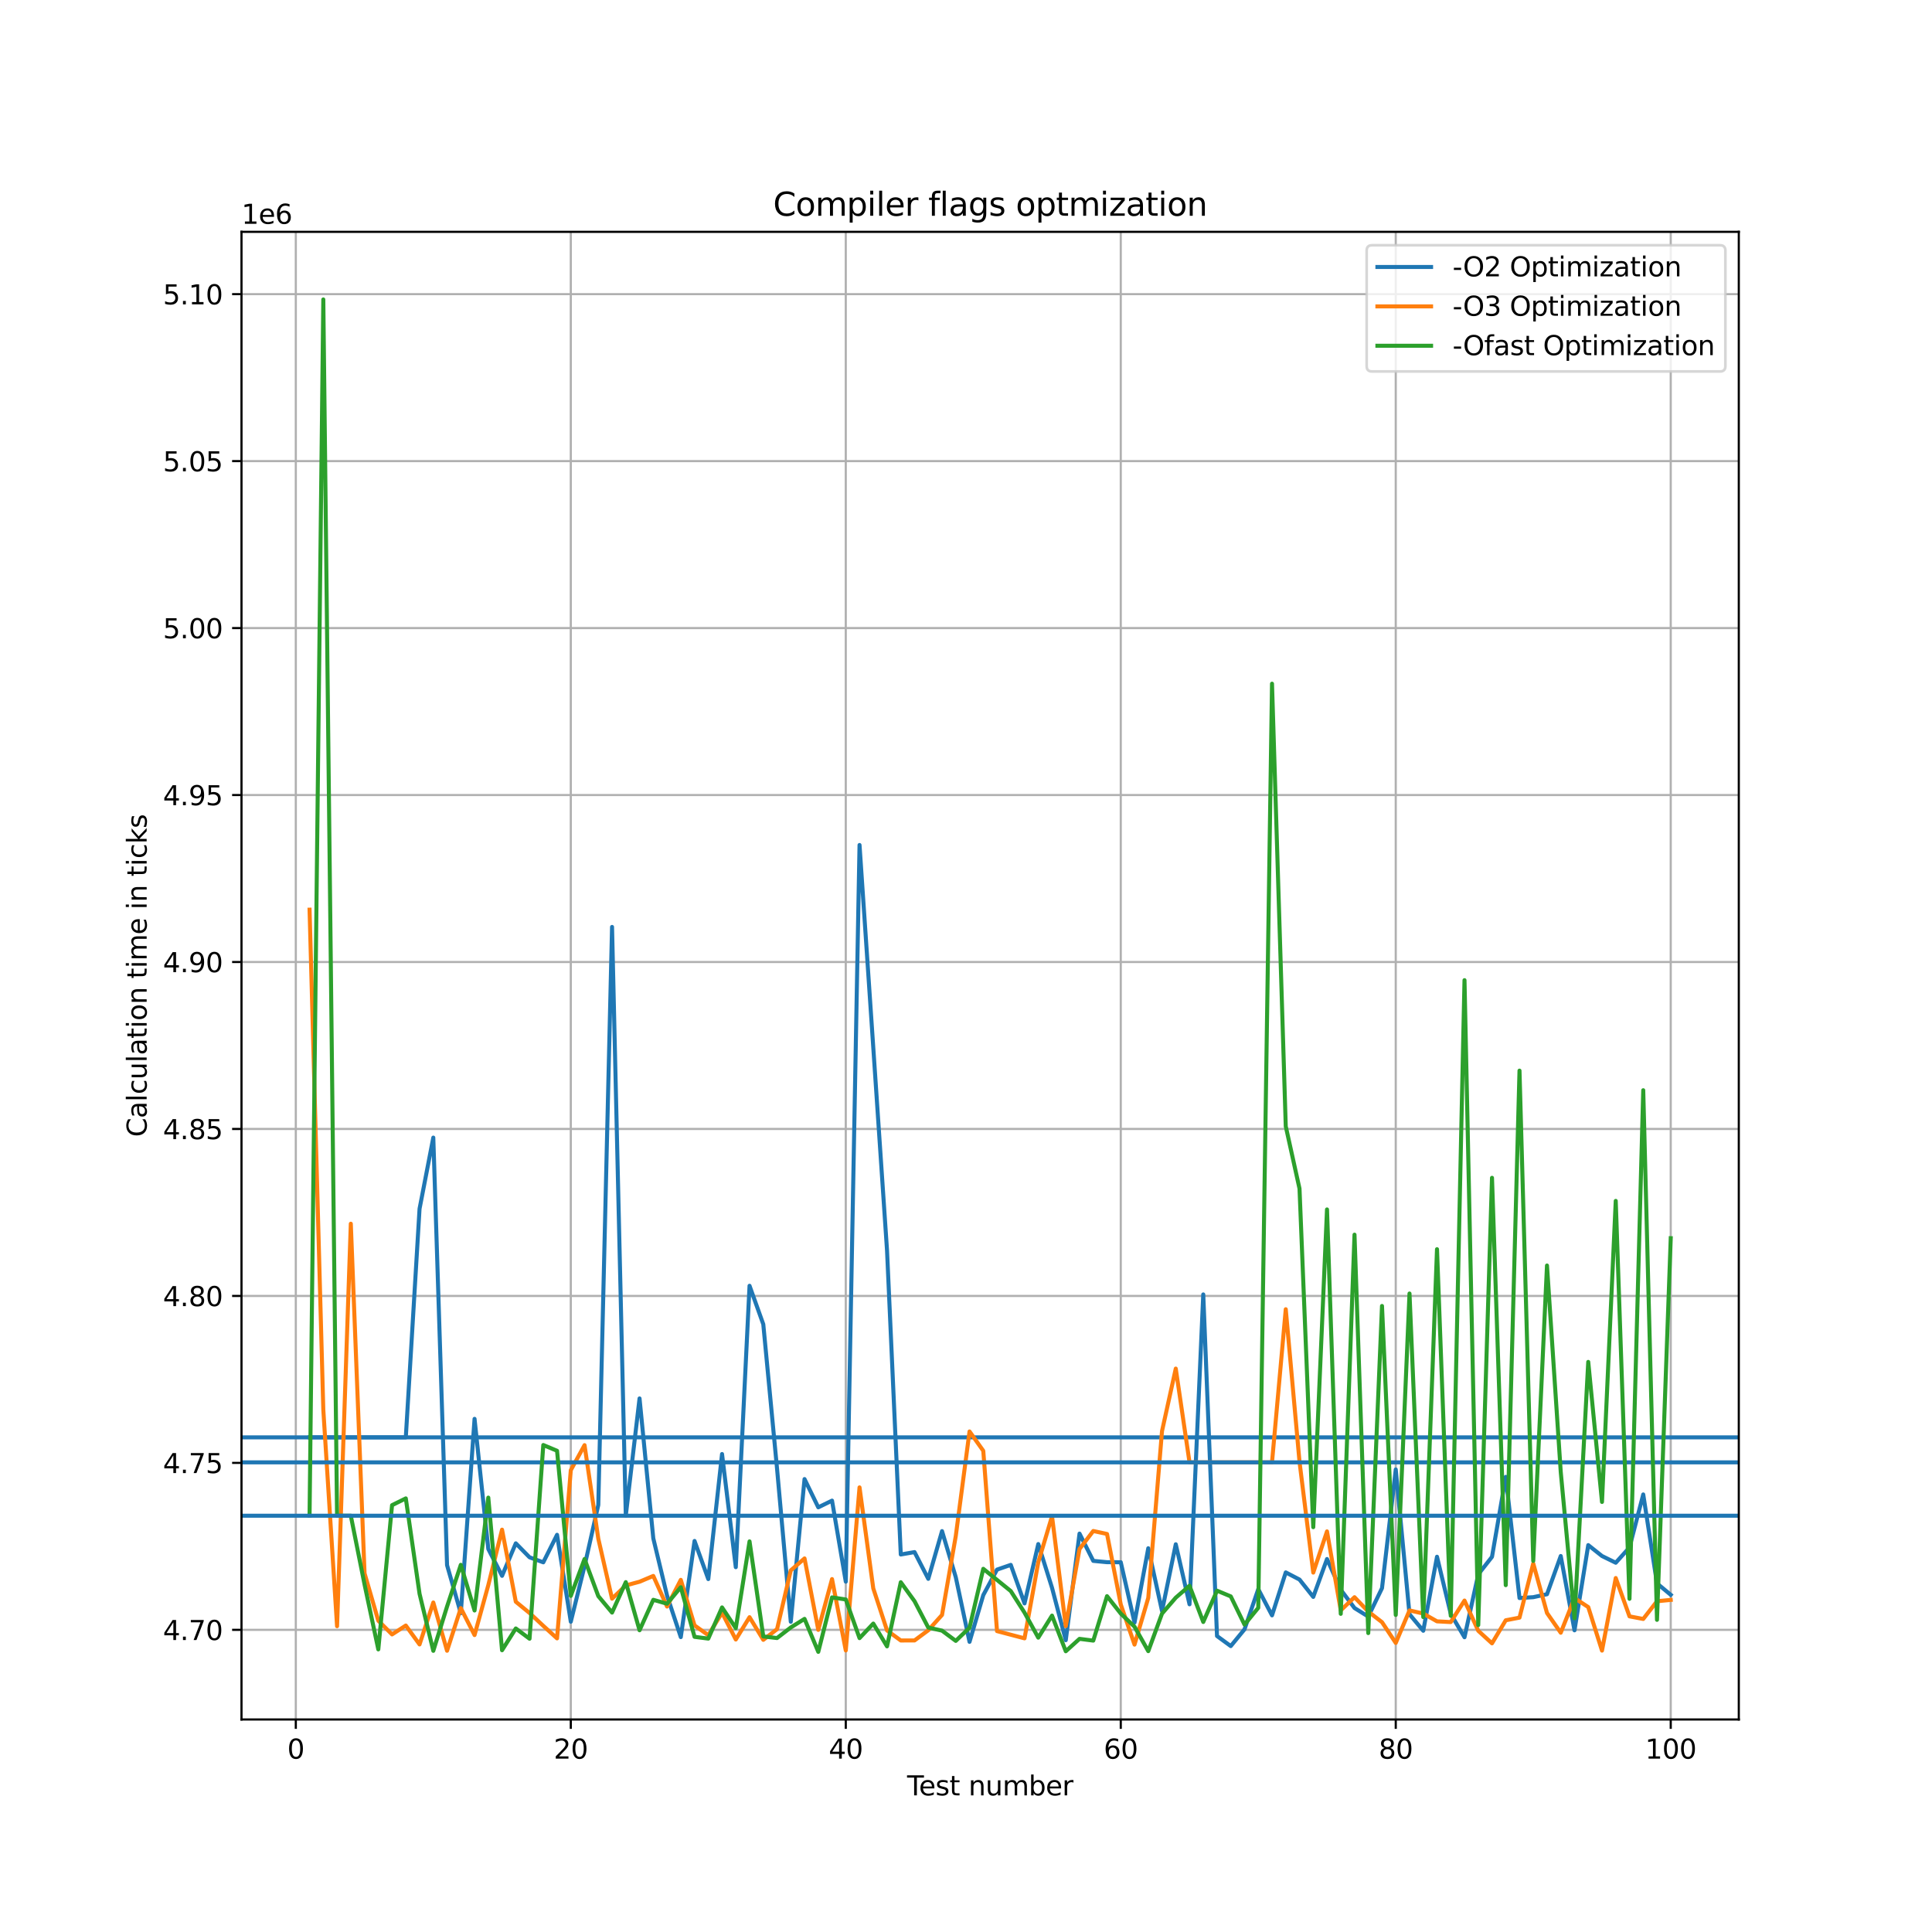 <?xml version="1.0" encoding="utf-8" standalone="no"?>
<!DOCTYPE svg PUBLIC "-//W3C//DTD SVG 1.1//EN"
  "http://www.w3.org/Graphics/SVG/1.1/DTD/svg11.dtd">
<svg xmlns:xlink="http://www.w3.org/1999/xlink" width="720pt" height="720pt" viewBox="0 0 720 720" xmlns="http://www.w3.org/2000/svg" version="1.1">
 <defs>
  <style type="text/css">*{stroke-linejoin: round; stroke-linecap: butt}</style>
 </defs>
 <g id="figure_1">
  <g id="patch_1">
   <path d="M 0 720 
L 720 720 
L 720 0 
L 0 0 
z
" style="fill: #ffffff"/>
  </g>
  <g id="axes_1">
   <g id="patch_2">
    <path d="M 90 640.8 
L 648 640.8 
L 648 86.4 
L 90 86.4 
z
" style="fill: #ffffff"/>
   </g>
   <g id="matplotlib.axis_1">
    <g id="xtick_1">
     <g id="line2d_1">
      <path d="M 110.24 640.8 
L 110.24 86.4 
" clip-path="url(#pe97efdf635)" style="fill: none; stroke: #b0b0b0; stroke-width: 0.8; stroke-linecap: square"/>
     </g>
     <g id="line2d_2">
      <defs>
       <path id="m2648eb4f1d" d="M 0 0 
L 0 3.5 
" style="stroke: #000000; stroke-width: 0.8"/>
      </defs>
      <g>
       <use xlink:href="#m2648eb4f1d" x="110.24" y="640.8" style="stroke: #000000; stroke-width: 0.8"/>
      </g>
     </g>
     <g id="text_1">
      <!-- 0 -->
      <g transform="translate(107.058 655.398) scale(0.1 -0.1)">
       <defs>
        <path id="DejaVuSans-30" d="M 2034 4250 
Q 1547 4250 1301 3770 
Q 1056 3291 1056 2328 
Q 1056 1369 1301 889 
Q 1547 409 2034 409 
Q 2525 409 2770 889 
Q 3016 1369 3016 2328 
Q 3016 3291 2770 3770 
Q 2525 4250 2034 4250 
z
M 2034 4750 
Q 2819 4750 3233 4129 
Q 3647 3509 3647 2328 
Q 3647 1150 3233 529 
Q 2819 -91 2034 -91 
Q 1250 -91 836 529 
Q 422 1150 422 2328 
Q 422 3509 836 4129 
Q 1250 4750 2034 4750 
z
" transform="scale(0.016)"/>
       </defs>
       <use xlink:href="#DejaVuSans-30"/>
      </g>
     </g>
    </g>
    <g id="xtick_2">
     <g id="line2d_3">
      <path d="M 212.719 640.8 
L 212.719 86.4 
" clip-path="url(#pe97efdf635)" style="fill: none; stroke: #b0b0b0; stroke-width: 0.8; stroke-linecap: square"/>
     </g>
     <g id="line2d_4">
      <g>
       <use xlink:href="#m2648eb4f1d" x="212.719" y="640.8" style="stroke: #000000; stroke-width: 0.8"/>
      </g>
     </g>
     <g id="text_2">
      <!-- 20 -->
      <g transform="translate(206.357 655.398) scale(0.1 -0.1)">
       <defs>
        <path id="DejaVuSans-32" d="M 1228 531 
L 3431 531 
L 3431 0 
L 469 0 
L 469 531 
Q 828 903 1448 1529 
Q 2069 2156 2228 2338 
Q 2531 2678 2651 2914 
Q 2772 3150 2772 3378 
Q 2772 3750 2511 3984 
Q 2250 4219 1831 4219 
Q 1534 4219 1204 4116 
Q 875 4013 500 3803 
L 500 4441 
Q 881 4594 1212 4672 
Q 1544 4750 1819 4750 
Q 2544 4750 2975 4387 
Q 3406 4025 3406 3419 
Q 3406 3131 3298 2873 
Q 3191 2616 2906 2266 
Q 2828 2175 2409 1742 
Q 1991 1309 1228 531 
z
" transform="scale(0.016)"/>
       </defs>
       <use xlink:href="#DejaVuSans-32"/>
       <use xlink:href="#DejaVuSans-30" transform="translate(63.623 0)"/>
      </g>
     </g>
    </g>
    <g id="xtick_3">
     <g id="line2d_5">
      <path d="M 315.198 640.8 
L 315.198 86.4 
" clip-path="url(#pe97efdf635)" style="fill: none; stroke: #b0b0b0; stroke-width: 0.8; stroke-linecap: square"/>
     </g>
     <g id="line2d_6">
      <g>
       <use xlink:href="#m2648eb4f1d" x="315.198" y="640.8" style="stroke: #000000; stroke-width: 0.8"/>
      </g>
     </g>
     <g id="text_3">
      <!-- 40 -->
      <g transform="translate(308.836 655.398) scale(0.1 -0.1)">
       <defs>
        <path id="DejaVuSans-34" d="M 2419 4116 
L 825 1625 
L 2419 1625 
L 2419 4116 
z
M 2253 4666 
L 3047 4666 
L 3047 1625 
L 3713 1625 
L 3713 1100 
L 3047 1100 
L 3047 0 
L 2419 0 
L 2419 1100 
L 313 1100 
L 313 1709 
L 2253 4666 
z
" transform="scale(0.016)"/>
       </defs>
       <use xlink:href="#DejaVuSans-34"/>
       <use xlink:href="#DejaVuSans-30" transform="translate(63.623 0)"/>
      </g>
     </g>
    </g>
    <g id="xtick_4">
     <g id="line2d_7">
      <path d="M 417.678 640.8 
L 417.678 86.4 
" clip-path="url(#pe97efdf635)" style="fill: none; stroke: #b0b0b0; stroke-width: 0.8; stroke-linecap: square"/>
     </g>
     <g id="line2d_8">
      <g>
       <use xlink:href="#m2648eb4f1d" x="417.678" y="640.8" style="stroke: #000000; stroke-width: 0.8"/>
      </g>
     </g>
     <g id="text_4">
      <!-- 60 -->
      <g transform="translate(411.315 655.398) scale(0.1 -0.1)">
       <defs>
        <path id="DejaVuSans-36" d="M 2113 2584 
Q 1688 2584 1439 2293 
Q 1191 2003 1191 1497 
Q 1191 994 1439 701 
Q 1688 409 2113 409 
Q 2538 409 2786 701 
Q 3034 994 3034 1497 
Q 3034 2003 2786 2293 
Q 2538 2584 2113 2584 
z
M 3366 4563 
L 3366 3988 
Q 3128 4100 2886 4159 
Q 2644 4219 2406 4219 
Q 1781 4219 1451 3797 
Q 1122 3375 1075 2522 
Q 1259 2794 1537 2939 
Q 1816 3084 2150 3084 
Q 2853 3084 3261 2657 
Q 3669 2231 3669 1497 
Q 3669 778 3244 343 
Q 2819 -91 2113 -91 
Q 1303 -91 875 529 
Q 447 1150 447 2328 
Q 447 3434 972 4092 
Q 1497 4750 2381 4750 
Q 2619 4750 2861 4703 
Q 3103 4656 3366 4563 
z
" transform="scale(0.016)"/>
       </defs>
       <use xlink:href="#DejaVuSans-36"/>
       <use xlink:href="#DejaVuSans-30" transform="translate(63.623 0)"/>
      </g>
     </g>
    </g>
    <g id="xtick_5">
     <g id="line2d_9">
      <path d="M 520.157 640.8 
L 520.157 86.4 
" clip-path="url(#pe97efdf635)" style="fill: none; stroke: #b0b0b0; stroke-width: 0.8; stroke-linecap: square"/>
     </g>
     <g id="line2d_10">
      <g>
       <use xlink:href="#m2648eb4f1d" x="520.157" y="640.8" style="stroke: #000000; stroke-width: 0.8"/>
      </g>
     </g>
     <g id="text_5">
      <!-- 80 -->
      <g transform="translate(513.795 655.398) scale(0.1 -0.1)">
       <defs>
        <path id="DejaVuSans-38" d="M 2034 2216 
Q 1584 2216 1326 1975 
Q 1069 1734 1069 1313 
Q 1069 891 1326 650 
Q 1584 409 2034 409 
Q 2484 409 2743 651 
Q 3003 894 3003 1313 
Q 3003 1734 2745 1975 
Q 2488 2216 2034 2216 
z
M 1403 2484 
Q 997 2584 770 2862 
Q 544 3141 544 3541 
Q 544 4100 942 4425 
Q 1341 4750 2034 4750 
Q 2731 4750 3128 4425 
Q 3525 4100 3525 3541 
Q 3525 3141 3298 2862 
Q 3072 2584 2669 2484 
Q 3125 2378 3379 2068 
Q 3634 1759 3634 1313 
Q 3634 634 3220 271 
Q 2806 -91 2034 -91 
Q 1263 -91 848 271 
Q 434 634 434 1313 
Q 434 1759 690 2068 
Q 947 2378 1403 2484 
z
M 1172 3481 
Q 1172 3119 1398 2916 
Q 1625 2713 2034 2713 
Q 2441 2713 2670 2916 
Q 2900 3119 2900 3481 
Q 2900 3844 2670 4047 
Q 2441 4250 2034 4250 
Q 1625 4250 1398 4047 
Q 1172 3844 1172 3481 
z
" transform="scale(0.016)"/>
       </defs>
       <use xlink:href="#DejaVuSans-38"/>
       <use xlink:href="#DejaVuSans-30" transform="translate(63.623 0)"/>
      </g>
     </g>
    </g>
    <g id="xtick_6">
     <g id="line2d_11">
      <path d="M 622.636 640.8 
L 622.636 86.4 
" clip-path="url(#pe97efdf635)" style="fill: none; stroke: #b0b0b0; stroke-width: 0.8; stroke-linecap: square"/>
     </g>
     <g id="line2d_12">
      <g>
       <use xlink:href="#m2648eb4f1d" x="622.636" y="640.8" style="stroke: #000000; stroke-width: 0.8"/>
      </g>
     </g>
     <g id="text_6">
      <!-- 100 -->
      <g transform="translate(613.093 655.398) scale(0.1 -0.1)">
       <defs>
        <path id="DejaVuSans-31" d="M 794 531 
L 1825 531 
L 1825 4091 
L 703 3866 
L 703 4441 
L 1819 4666 
L 2450 4666 
L 2450 531 
L 3481 531 
L 3481 0 
L 794 0 
L 794 531 
z
" transform="scale(0.016)"/>
       </defs>
       <use xlink:href="#DejaVuSans-31"/>
       <use xlink:href="#DejaVuSans-30" transform="translate(63.623 0)"/>
       <use xlink:href="#DejaVuSans-30" transform="translate(127.246 0)"/>
      </g>
     </g>
    </g>
    <g id="text_7">
     <!-- Test number -->
     <g transform="translate(338.052 669.077) scale(0.1 -0.1)">
      <defs>
       <path id="DejaVuSans-54" d="M -19 4666 
L 3928 4666 
L 3928 4134 
L 2272 4134 
L 2272 0 
L 1638 0 
L 1638 4134 
L -19 4134 
L -19 4666 
z
" transform="scale(0.016)"/>
       <path id="DejaVuSans-65" d="M 3597 1894 
L 3597 1613 
L 953 1613 
Q 991 1019 1311 708 
Q 1631 397 2203 397 
Q 2534 397 2845 478 
Q 3156 559 3463 722 
L 3463 178 
Q 3153 47 2828 -22 
Q 2503 -91 2169 -91 
Q 1331 -91 842 396 
Q 353 884 353 1716 
Q 353 2575 817 3079 
Q 1281 3584 2069 3584 
Q 2775 3584 3186 3129 
Q 3597 2675 3597 1894 
z
M 3022 2063 
Q 3016 2534 2758 2815 
Q 2500 3097 2075 3097 
Q 1594 3097 1305 2825 
Q 1016 2553 972 2059 
L 3022 2063 
z
" transform="scale(0.016)"/>
       <path id="DejaVuSans-73" d="M 2834 3397 
L 2834 2853 
Q 2591 2978 2328 3040 
Q 2066 3103 1784 3103 
Q 1356 3103 1142 2972 
Q 928 2841 928 2578 
Q 928 2378 1081 2264 
Q 1234 2150 1697 2047 
L 1894 2003 
Q 2506 1872 2764 1633 
Q 3022 1394 3022 966 
Q 3022 478 2636 193 
Q 2250 -91 1575 -91 
Q 1294 -91 989 -36 
Q 684 19 347 128 
L 347 722 
Q 666 556 975 473 
Q 1284 391 1588 391 
Q 1994 391 2212 530 
Q 2431 669 2431 922 
Q 2431 1156 2273 1281 
Q 2116 1406 1581 1522 
L 1381 1569 
Q 847 1681 609 1914 
Q 372 2147 372 2553 
Q 372 3047 722 3315 
Q 1072 3584 1716 3584 
Q 2034 3584 2315 3537 
Q 2597 3491 2834 3397 
z
" transform="scale(0.016)"/>
       <path id="DejaVuSans-74" d="M 1172 4494 
L 1172 3500 
L 2356 3500 
L 2356 3053 
L 1172 3053 
L 1172 1153 
Q 1172 725 1289 603 
Q 1406 481 1766 481 
L 2356 481 
L 2356 0 
L 1766 0 
Q 1100 0 847 248 
Q 594 497 594 1153 
L 594 3053 
L 172 3053 
L 172 3500 
L 594 3500 
L 594 4494 
L 1172 4494 
z
" transform="scale(0.016)"/>
       <path id="DejaVuSans-20" transform="scale(0.016)"/>
       <path id="DejaVuSans-6e" d="M 3513 2113 
L 3513 0 
L 2938 0 
L 2938 2094 
Q 2938 2591 2744 2837 
Q 2550 3084 2163 3084 
Q 1697 3084 1428 2787 
Q 1159 2491 1159 1978 
L 1159 0 
L 581 0 
L 581 3500 
L 1159 3500 
L 1159 2956 
Q 1366 3272 1645 3428 
Q 1925 3584 2291 3584 
Q 2894 3584 3203 3211 
Q 3513 2838 3513 2113 
z
" transform="scale(0.016)"/>
       <path id="DejaVuSans-75" d="M 544 1381 
L 544 3500 
L 1119 3500 
L 1119 1403 
Q 1119 906 1312 657 
Q 1506 409 1894 409 
Q 2359 409 2629 706 
Q 2900 1003 2900 1516 
L 2900 3500 
L 3475 3500 
L 3475 0 
L 2900 0 
L 2900 538 
Q 2691 219 2414 64 
Q 2138 -91 1772 -91 
Q 1169 -91 856 284 
Q 544 659 544 1381 
z
M 1991 3584 
L 1991 3584 
z
" transform="scale(0.016)"/>
       <path id="DejaVuSans-6d" d="M 3328 2828 
Q 3544 3216 3844 3400 
Q 4144 3584 4550 3584 
Q 5097 3584 5394 3201 
Q 5691 2819 5691 2113 
L 5691 0 
L 5113 0 
L 5113 2094 
Q 5113 2597 4934 2840 
Q 4756 3084 4391 3084 
Q 3944 3084 3684 2787 
Q 3425 2491 3425 1978 
L 3425 0 
L 2847 0 
L 2847 2094 
Q 2847 2600 2669 2842 
Q 2491 3084 2119 3084 
Q 1678 3084 1418 2786 
Q 1159 2488 1159 1978 
L 1159 0 
L 581 0 
L 581 3500 
L 1159 3500 
L 1159 2956 
Q 1356 3278 1631 3431 
Q 1906 3584 2284 3584 
Q 2666 3584 2933 3390 
Q 3200 3197 3328 2828 
z
" transform="scale(0.016)"/>
       <path id="DejaVuSans-62" d="M 3116 1747 
Q 3116 2381 2855 2742 
Q 2594 3103 2138 3103 
Q 1681 3103 1420 2742 
Q 1159 2381 1159 1747 
Q 1159 1113 1420 752 
Q 1681 391 2138 391 
Q 2594 391 2855 752 
Q 3116 1113 3116 1747 
z
M 1159 2969 
Q 1341 3281 1617 3432 
Q 1894 3584 2278 3584 
Q 2916 3584 3314 3078 
Q 3713 2572 3713 1747 
Q 3713 922 3314 415 
Q 2916 -91 2278 -91 
Q 1894 -91 1617 61 
Q 1341 213 1159 525 
L 1159 0 
L 581 0 
L 581 4863 
L 1159 4863 
L 1159 2969 
z
" transform="scale(0.016)"/>
       <path id="DejaVuSans-72" d="M 2631 2963 
Q 2534 3019 2420 3045 
Q 2306 3072 2169 3072 
Q 1681 3072 1420 2755 
Q 1159 2438 1159 1844 
L 1159 0 
L 581 0 
L 581 3500 
L 1159 3500 
L 1159 2956 
Q 1341 3275 1631 3429 
Q 1922 3584 2338 3584 
Q 2397 3584 2469 3576 
Q 2541 3569 2628 3553 
L 2631 2963 
z
" transform="scale(0.016)"/>
      </defs>
      <use xlink:href="#DejaVuSans-54"/>
      <use xlink:href="#DejaVuSans-65" transform="translate(44.084 0)"/>
      <use xlink:href="#DejaVuSans-73" transform="translate(105.607 0)"/>
      <use xlink:href="#DejaVuSans-74" transform="translate(157.707 0)"/>
      <use xlink:href="#DejaVuSans-20" transform="translate(196.916 0)"/>
      <use xlink:href="#DejaVuSans-6e" transform="translate(228.703 0)"/>
      <use xlink:href="#DejaVuSans-75" transform="translate(292.082 0)"/>
      <use xlink:href="#DejaVuSans-6d" transform="translate(355.461 0)"/>
      <use xlink:href="#DejaVuSans-62" transform="translate(452.873 0)"/>
      <use xlink:href="#DejaVuSans-65" transform="translate(516.35 0)"/>
      <use xlink:href="#DejaVuSans-72" transform="translate(577.873 0)"/>
     </g>
    </g>
   </g>
   <g id="matplotlib.axis_2">
    <g id="ytick_1">
     <g id="line2d_13">
      <path d="M 90 607.397 
L 648 607.397 
" clip-path="url(#pe97efdf635)" style="fill: none; stroke: #b0b0b0; stroke-width: 0.8; stroke-linecap: square"/>
     </g>
     <g id="line2d_14">
      <defs>
       <path id="mea1a226c13" d="M 0 0 
L -3.5 0 
" style="stroke: #000000; stroke-width: 0.8"/>
      </defs>
      <g>
       <use xlink:href="#mea1a226c13" x="90" y="607.397" style="stroke: #000000; stroke-width: 0.8"/>
      </g>
     </g>
     <g id="text_8">
      <!-- 4.70 -->
      <g transform="translate(60.734 611.196) scale(0.1 -0.1)">
       <defs>
        <path id="DejaVuSans-2e" d="M 684 794 
L 1344 794 
L 1344 0 
L 684 0 
L 684 794 
z
" transform="scale(0.016)"/>
        <path id="DejaVuSans-37" d="M 525 4666 
L 3525 4666 
L 3525 4397 
L 1831 0 
L 1172 0 
L 2766 4134 
L 525 4134 
L 525 4666 
z
" transform="scale(0.016)"/>
       </defs>
       <use xlink:href="#DejaVuSans-34"/>
       <use xlink:href="#DejaVuSans-2e" transform="translate(63.623 0)"/>
       <use xlink:href="#DejaVuSans-37" transform="translate(95.41 0)"/>
       <use xlink:href="#DejaVuSans-30" transform="translate(159.033 0)"/>
      </g>
     </g>
    </g>
    <g id="ytick_2">
     <g id="line2d_15">
      <path d="M 90 545.175 
L 648 545.175 
" clip-path="url(#pe97efdf635)" style="fill: none; stroke: #b0b0b0; stroke-width: 0.8; stroke-linecap: square"/>
     </g>
     <g id="line2d_16">
      <g>
       <use xlink:href="#mea1a226c13" x="90" y="545.175" style="stroke: #000000; stroke-width: 0.8"/>
      </g>
     </g>
     <g id="text_9">
      <!-- 4.75 -->
      <g transform="translate(60.734 548.974) scale(0.1 -0.1)">
       <defs>
        <path id="DejaVuSans-35" d="M 691 4666 
L 3169 4666 
L 3169 4134 
L 1269 4134 
L 1269 2991 
Q 1406 3038 1543 3061 
Q 1681 3084 1819 3084 
Q 2600 3084 3056 2656 
Q 3513 2228 3513 1497 
Q 3513 744 3044 326 
Q 2575 -91 1722 -91 
Q 1428 -91 1123 -41 
Q 819 9 494 109 
L 494 744 
Q 775 591 1075 516 
Q 1375 441 1709 441 
Q 2250 441 2565 725 
Q 2881 1009 2881 1497 
Q 2881 1984 2565 2268 
Q 2250 2553 1709 2553 
Q 1456 2553 1204 2497 
Q 953 2441 691 2322 
L 691 4666 
z
" transform="scale(0.016)"/>
       </defs>
       <use xlink:href="#DejaVuSans-34"/>
       <use xlink:href="#DejaVuSans-2e" transform="translate(63.623 0)"/>
       <use xlink:href="#DejaVuSans-37" transform="translate(95.41 0)"/>
       <use xlink:href="#DejaVuSans-35" transform="translate(159.033 0)"/>
      </g>
     </g>
    </g>
    <g id="ytick_3">
     <g id="line2d_17">
      <path d="M 90 482.953 
L 648 482.953 
" clip-path="url(#pe97efdf635)" style="fill: none; stroke: #b0b0b0; stroke-width: 0.8; stroke-linecap: square"/>
     </g>
     <g id="line2d_18">
      <g>
       <use xlink:href="#mea1a226c13" x="90" y="482.953" style="stroke: #000000; stroke-width: 0.8"/>
      </g>
     </g>
     <g id="text_10">
      <!-- 4.80 -->
      <g transform="translate(60.734 486.752) scale(0.1 -0.1)">
       <use xlink:href="#DejaVuSans-34"/>
       <use xlink:href="#DejaVuSans-2e" transform="translate(63.623 0)"/>
       <use xlink:href="#DejaVuSans-38" transform="translate(95.41 0)"/>
       <use xlink:href="#DejaVuSans-30" transform="translate(159.033 0)"/>
      </g>
     </g>
    </g>
    <g id="ytick_4">
     <g id="line2d_19">
      <path d="M 90 420.731 
L 648 420.731 
" clip-path="url(#pe97efdf635)" style="fill: none; stroke: #b0b0b0; stroke-width: 0.8; stroke-linecap: square"/>
     </g>
     <g id="line2d_20">
      <g>
       <use xlink:href="#mea1a226c13" x="90" y="420.731" style="stroke: #000000; stroke-width: 0.8"/>
      </g>
     </g>
     <g id="text_11">
      <!-- 4.85 -->
      <g transform="translate(60.734 424.53) scale(0.1 -0.1)">
       <use xlink:href="#DejaVuSans-34"/>
       <use xlink:href="#DejaVuSans-2e" transform="translate(63.623 0)"/>
       <use xlink:href="#DejaVuSans-38" transform="translate(95.41 0)"/>
       <use xlink:href="#DejaVuSans-35" transform="translate(159.033 0)"/>
      </g>
     </g>
    </g>
    <g id="ytick_5">
     <g id="line2d_21">
      <path d="M 90 358.509 
L 648 358.509 
" clip-path="url(#pe97efdf635)" style="fill: none; stroke: #b0b0b0; stroke-width: 0.8; stroke-linecap: square"/>
     </g>
     <g id="line2d_22">
      <g>
       <use xlink:href="#mea1a226c13" x="90" y="358.509" style="stroke: #000000; stroke-width: 0.8"/>
      </g>
     </g>
     <g id="text_12">
      <!-- 4.90 -->
      <g transform="translate(60.734 362.308) scale(0.1 -0.1)">
       <defs>
        <path id="DejaVuSans-39" d="M 703 97 
L 703 672 
Q 941 559 1184 500 
Q 1428 441 1663 441 
Q 2288 441 2617 861 
Q 2947 1281 2994 2138 
Q 2813 1869 2534 1725 
Q 2256 1581 1919 1581 
Q 1219 1581 811 2004 
Q 403 2428 403 3163 
Q 403 3881 828 4315 
Q 1253 4750 1959 4750 
Q 2769 4750 3195 4129 
Q 3622 3509 3622 2328 
Q 3622 1225 3098 567 
Q 2575 -91 1691 -91 
Q 1453 -91 1209 -44 
Q 966 3 703 97 
z
M 1959 2075 
Q 2384 2075 2632 2365 
Q 2881 2656 2881 3163 
Q 2881 3666 2632 3958 
Q 2384 4250 1959 4250 
Q 1534 4250 1286 3958 
Q 1038 3666 1038 3163 
Q 1038 2656 1286 2365 
Q 1534 2075 1959 2075 
z
" transform="scale(0.016)"/>
       </defs>
       <use xlink:href="#DejaVuSans-34"/>
       <use xlink:href="#DejaVuSans-2e" transform="translate(63.623 0)"/>
       <use xlink:href="#DejaVuSans-39" transform="translate(95.41 0)"/>
       <use xlink:href="#DejaVuSans-30" transform="translate(159.033 0)"/>
      </g>
     </g>
    </g>
    <g id="ytick_6">
     <g id="line2d_23">
      <path d="M 90 296.287 
L 648 296.287 
" clip-path="url(#pe97efdf635)" style="fill: none; stroke: #b0b0b0; stroke-width: 0.8; stroke-linecap: square"/>
     </g>
     <g id="line2d_24">
      <g>
       <use xlink:href="#mea1a226c13" x="90" y="296.287" style="stroke: #000000; stroke-width: 0.8"/>
      </g>
     </g>
     <g id="text_13">
      <!-- 4.95 -->
      <g transform="translate(60.734 300.086) scale(0.1 -0.1)">
       <use xlink:href="#DejaVuSans-34"/>
       <use xlink:href="#DejaVuSans-2e" transform="translate(63.623 0)"/>
       <use xlink:href="#DejaVuSans-39" transform="translate(95.41 0)"/>
       <use xlink:href="#DejaVuSans-35" transform="translate(159.033 0)"/>
      </g>
     </g>
    </g>
    <g id="ytick_7">
     <g id="line2d_25">
      <path d="M 90 234.065 
L 648 234.065 
" clip-path="url(#pe97efdf635)" style="fill: none; stroke: #b0b0b0; stroke-width: 0.8; stroke-linecap: square"/>
     </g>
     <g id="line2d_26">
      <g>
       <use xlink:href="#mea1a226c13" x="90" y="234.065" style="stroke: #000000; stroke-width: 0.8"/>
      </g>
     </g>
     <g id="text_14">
      <!-- 5.00 -->
      <g transform="translate(60.734 237.864) scale(0.1 -0.1)">
       <use xlink:href="#DejaVuSans-35"/>
       <use xlink:href="#DejaVuSans-2e" transform="translate(63.623 0)"/>
       <use xlink:href="#DejaVuSans-30" transform="translate(95.41 0)"/>
       <use xlink:href="#DejaVuSans-30" transform="translate(159.033 0)"/>
      </g>
     </g>
    </g>
    <g id="ytick_8">
     <g id="line2d_27">
      <path d="M 90 171.843 
L 648 171.843 
" clip-path="url(#pe97efdf635)" style="fill: none; stroke: #b0b0b0; stroke-width: 0.8; stroke-linecap: square"/>
     </g>
     <g id="line2d_28">
      <g>
       <use xlink:href="#mea1a226c13" x="90" y="171.843" style="stroke: #000000; stroke-width: 0.8"/>
      </g>
     </g>
     <g id="text_15">
      <!-- 5.05 -->
      <g transform="translate(60.734 175.642) scale(0.1 -0.1)">
       <use xlink:href="#DejaVuSans-35"/>
       <use xlink:href="#DejaVuSans-2e" transform="translate(63.623 0)"/>
       <use xlink:href="#DejaVuSans-30" transform="translate(95.41 0)"/>
       <use xlink:href="#DejaVuSans-35" transform="translate(159.033 0)"/>
      </g>
     </g>
    </g>
    <g id="ytick_9">
     <g id="line2d_29">
      <path d="M 90 109.621 
L 648 109.621 
" clip-path="url(#pe97efdf635)" style="fill: none; stroke: #b0b0b0; stroke-width: 0.8; stroke-linecap: square"/>
     </g>
     <g id="line2d_30">
      <g>
       <use xlink:href="#mea1a226c13" x="90" y="109.621" style="stroke: #000000; stroke-width: 0.8"/>
      </g>
     </g>
     <g id="text_16">
      <!-- 5.10 -->
      <g transform="translate(60.734 113.421) scale(0.1 -0.1)">
       <use xlink:href="#DejaVuSans-35"/>
       <use xlink:href="#DejaVuSans-2e" transform="translate(63.623 0)"/>
       <use xlink:href="#DejaVuSans-31" transform="translate(95.41 0)"/>
       <use xlink:href="#DejaVuSans-30" transform="translate(159.033 0)"/>
      </g>
     </g>
    </g>
    <g id="text_17">
     <!-- Calculation time in ticks -->
     <g transform="translate(54.655 423.712) rotate(-90) scale(0.1 -0.1)">
      <defs>
       <path id="DejaVuSans-43" d="M 4122 4306 
L 4122 3641 
Q 3803 3938 3442 4084 
Q 3081 4231 2675 4231 
Q 1875 4231 1450 3742 
Q 1025 3253 1025 2328 
Q 1025 1406 1450 917 
Q 1875 428 2675 428 
Q 3081 428 3442 575 
Q 3803 722 4122 1019 
L 4122 359 
Q 3791 134 3420 21 
Q 3050 -91 2638 -91 
Q 1578 -91 968 557 
Q 359 1206 359 2328 
Q 359 3453 968 4101 
Q 1578 4750 2638 4750 
Q 3056 4750 3426 4639 
Q 3797 4528 4122 4306 
z
" transform="scale(0.016)"/>
       <path id="DejaVuSans-61" d="M 2194 1759 
Q 1497 1759 1228 1600 
Q 959 1441 959 1056 
Q 959 750 1161 570 
Q 1363 391 1709 391 
Q 2188 391 2477 730 
Q 2766 1069 2766 1631 
L 2766 1759 
L 2194 1759 
z
M 3341 1997 
L 3341 0 
L 2766 0 
L 2766 531 
Q 2569 213 2275 61 
Q 1981 -91 1556 -91 
Q 1019 -91 701 211 
Q 384 513 384 1019 
Q 384 1609 779 1909 
Q 1175 2209 1959 2209 
L 2766 2209 
L 2766 2266 
Q 2766 2663 2505 2880 
Q 2244 3097 1772 3097 
Q 1472 3097 1187 3025 
Q 903 2953 641 2809 
L 641 3341 
Q 956 3463 1253 3523 
Q 1550 3584 1831 3584 
Q 2591 3584 2966 3190 
Q 3341 2797 3341 1997 
z
" transform="scale(0.016)"/>
       <path id="DejaVuSans-6c" d="M 603 4863 
L 1178 4863 
L 1178 0 
L 603 0 
L 603 4863 
z
" transform="scale(0.016)"/>
       <path id="DejaVuSans-63" d="M 3122 3366 
L 3122 2828 
Q 2878 2963 2633 3030 
Q 2388 3097 2138 3097 
Q 1578 3097 1268 2742 
Q 959 2388 959 1747 
Q 959 1106 1268 751 
Q 1578 397 2138 397 
Q 2388 397 2633 464 
Q 2878 531 3122 666 
L 3122 134 
Q 2881 22 2623 -34 
Q 2366 -91 2075 -91 
Q 1284 -91 818 406 
Q 353 903 353 1747 
Q 353 2603 823 3093 
Q 1294 3584 2113 3584 
Q 2378 3584 2631 3529 
Q 2884 3475 3122 3366 
z
" transform="scale(0.016)"/>
       <path id="DejaVuSans-69" d="M 603 3500 
L 1178 3500 
L 1178 0 
L 603 0 
L 603 3500 
z
M 603 4863 
L 1178 4863 
L 1178 4134 
L 603 4134 
L 603 4863 
z
" transform="scale(0.016)"/>
       <path id="DejaVuSans-6f" d="M 1959 3097 
Q 1497 3097 1228 2736 
Q 959 2375 959 1747 
Q 959 1119 1226 758 
Q 1494 397 1959 397 
Q 2419 397 2687 759 
Q 2956 1122 2956 1747 
Q 2956 2369 2687 2733 
Q 2419 3097 1959 3097 
z
M 1959 3584 
Q 2709 3584 3137 3096 
Q 3566 2609 3566 1747 
Q 3566 888 3137 398 
Q 2709 -91 1959 -91 
Q 1206 -91 779 398 
Q 353 888 353 1747 
Q 353 2609 779 3096 
Q 1206 3584 1959 3584 
z
" transform="scale(0.016)"/>
       <path id="DejaVuSans-6b" d="M 581 4863 
L 1159 4863 
L 1159 1991 
L 2875 3500 
L 3609 3500 
L 1753 1863 
L 3688 0 
L 2938 0 
L 1159 1709 
L 1159 0 
L 581 0 
L 581 4863 
z
" transform="scale(0.016)"/>
      </defs>
      <use xlink:href="#DejaVuSans-43"/>
      <use xlink:href="#DejaVuSans-61" transform="translate(69.824 0)"/>
      <use xlink:href="#DejaVuSans-6c" transform="translate(131.104 0)"/>
      <use xlink:href="#DejaVuSans-63" transform="translate(158.887 0)"/>
      <use xlink:href="#DejaVuSans-75" transform="translate(213.867 0)"/>
      <use xlink:href="#DejaVuSans-6c" transform="translate(277.246 0)"/>
      <use xlink:href="#DejaVuSans-61" transform="translate(305.029 0)"/>
      <use xlink:href="#DejaVuSans-74" transform="translate(366.309 0)"/>
      <use xlink:href="#DejaVuSans-69" transform="translate(405.518 0)"/>
      <use xlink:href="#DejaVuSans-6f" transform="translate(433.301 0)"/>
      <use xlink:href="#DejaVuSans-6e" transform="translate(494.482 0)"/>
      <use xlink:href="#DejaVuSans-20" transform="translate(557.861 0)"/>
      <use xlink:href="#DejaVuSans-74" transform="translate(589.648 0)"/>
      <use xlink:href="#DejaVuSans-69" transform="translate(628.857 0)"/>
      <use xlink:href="#DejaVuSans-6d" transform="translate(656.641 0)"/>
      <use xlink:href="#DejaVuSans-65" transform="translate(754.053 0)"/>
      <use xlink:href="#DejaVuSans-20" transform="translate(815.576 0)"/>
      <use xlink:href="#DejaVuSans-69" transform="translate(847.363 0)"/>
      <use xlink:href="#DejaVuSans-6e" transform="translate(875.146 0)"/>
      <use xlink:href="#DejaVuSans-20" transform="translate(938.525 0)"/>
      <use xlink:href="#DejaVuSans-74" transform="translate(970.312 0)"/>
      <use xlink:href="#DejaVuSans-69" transform="translate(1009.521 0)"/>
      <use xlink:href="#DejaVuSans-63" transform="translate(1037.305 0)"/>
      <use xlink:href="#DejaVuSans-6b" transform="translate(1092.285 0)"/>
      <use xlink:href="#DejaVuSans-73" transform="translate(1150.195 0)"/>
     </g>
    </g>
    <g id="text_18">
     <!-- 1e6 -->
     <g transform="translate(90 83.4) scale(0.1 -0.1)">
      <use xlink:href="#DejaVuSans-31"/>
      <use xlink:href="#DejaVuSans-65" transform="translate(63.623 0)"/>
      <use xlink:href="#DejaVuSans-36" transform="translate(125.146 0)"/>
     </g>
    </g>
   </g>
   <g id="line2d_31">
    <path d="M 115.364 535.655 
L 120.488 535.655 
L 125.612 535.655 
L 130.736 535.655 
L 135.86 535.655 
L 140.983 535.655 
L 146.107 535.655 
L 151.231 535.655 
L 156.355 450.483 
L 161.479 423.952 
L 166.603 583.289 
L 171.727 601.204 
L 176.851 528.763 
L 181.975 577.261 
L 187.099 587.267 
L 192.223 575.153 
L 197.347 580.36 
L 202.471 582.232 
L 207.595 571.975 
L 212.719 604.368 
L 217.843 583.643 
L 222.967 560.87 
L 228.091 345.44 
L 233.215 564.832 
L 238.339 521.155 
L 243.463 573.299 
L 248.587 594.609 
L 253.711 610.105 
L 258.835 574.27 
L 263.959 588.479 
L 269.083 541.874 
L 274.207 584.044 
L 279.331 479.172 
L 284.455 493.518 
L 289.579 547.31 
L 294.702 604.383 
L 299.826 551.205 
L 304.95 561.738 
L 310.074 559.239 
L 315.198 589.439 
L 320.322 314.904 
L 325.446 390.379 
L 330.57 465.996 
L 335.694 579.312 
L 340.818 578.421 
L 345.942 588.392 
L 351.066 570.601 
L 356.19 587.777 
L 361.314 611.872 
L 366.438 594.452 
L 371.562 584.952 
L 376.686 583.182 
L 381.81 597.543 
L 386.934 575.422 
L 392.058 591.724 
L 397.182 611.252 
L 402.306 571.529 
L 407.43 581.692 
L 412.554 582.184 
L 417.678 582.197 
L 422.802 604.674 
L 427.926 576.985 
L 433.05 600.368 
L 438.174 575.504 
L 443.298 597.879 
L 448.421 482.393 
L 453.545 609.696 
L 458.669 613.45 
L 463.793 607.205 
L 468.917 592.224 
L 474.041 602.001 
L 479.165 585.985 
L 484.289 588.655 
L 489.413 595.119 
L 494.537 581.002 
L 499.661 592.451 
L 504.785 599.266 
L 509.909 602.449 
L 515.033 591.861 
L 520.157 547.631 
L 525.281 601.585 
L 530.405 607.738 
L 535.529 580.153 
L 540.653 601.461 
L 545.777 610.157 
L 550.901 586.719 
L 556.025 580.188 
L 561.149 550.391 
L 566.273 595.542 
L 571.397 595.224 
L 576.521 594.114 
L 581.645 579.88 
L 586.769 607.576 
L 591.893 575.815 
L 597.017 579.88 
L 602.14 582.388 
L 607.264 576.694 
L 612.388 556.935 
L 617.512 590.082 
L 622.636 594.338 
" clip-path="url(#pe97efdf635)" style="fill: none; stroke: #1f77b4; stroke-width: 1.5; stroke-linecap: square"/>
   </g>
   <g id="line2d_32">
    <path d="M 90 535.655 
L 648 535.655 
" clip-path="url(#pe97efdf635)" style="fill: none; stroke: #1f77b4; stroke-width: 1.5; stroke-linecap: square"/>
   </g>
   <g id="line2d_33">
    <path d="M 115.364 339.009 
L 120.488 525.341 
L 125.612 606.04 
L 130.736 456.043 
L 135.86 586.333 
L 140.983 603.987 
L 146.107 609.099 
L 151.231 605.789 
L 156.355 612.83 
L 161.479 597.205 
L 166.603 615.187 
L 171.727 599.295 
L 176.851 609.343 
L 181.975 590.741 
L 187.099 570.059 
L 192.223 596.916 
L 197.347 601.12 
L 202.471 605.906 
L 207.595 610.575 
L 212.719 547.898 
L 217.843 538.564 
L 222.967 573.419 
L 228.091 595.779 
L 233.215 590.848 
L 238.339 589.462 
L 243.463 587.304 
L 248.587 598.706 
L 253.711 588.767 
L 258.835 605.737 
L 263.959 609.39 
L 269.083 601.008 
L 274.207 610.998 
L 279.331 602.675 
L 284.455 611.123 
L 289.579 607.148 
L 294.702 585.233 
L 299.826 580.781 
L 304.95 607.409 
L 310.074 588.476 
L 315.198 615.075 
L 320.322 554.304 
L 325.446 591.956 
L 330.57 607.613 
L 335.694 611.359 
L 340.818 611.344 
L 345.942 607.553 
L 351.066 601.839 
L 356.19 572.435 
L 361.314 533.465 
L 366.438 540.675 
L 371.562 607.867 
L 376.686 609.216 
L 381.81 610.563 
L 386.934 582.222 
L 392.058 565.051 
L 397.182 606.02 
L 402.306 577.261 
L 407.43 570.554 
L 412.554 571.666 
L 417.678 597.936 
L 422.802 612.897 
L 427.926 595.49 
L 433.05 533.325 
L 438.174 510.034 
L 443.298 544.973 
L 448.421 544.973 
L 453.545 544.973 
L 458.669 544.973 
L 463.793 544.973 
L 468.917 544.973 
L 474.041 544.973 
L 479.165 487.916 
L 484.289 544.747 
L 489.413 586.057 
L 494.537 570.703 
L 499.661 600.142 
L 504.785 595.229 
L 509.909 600.575 
L 515.033 604.537 
L 520.157 612.275 
L 525.281 600.152 
L 530.405 601.321 
L 535.529 604.226 
L 540.653 604.5 
L 545.777 596.48 
L 550.901 607.745 
L 556.025 612.429 
L 561.149 603.83 
L 566.273 602.842 
L 571.397 582.655 
L 576.521 601.117 
L 581.645 608.472 
L 586.769 595.55 
L 591.893 598.915 
L 597.017 615.137 
L 602.14 588.085 
L 607.264 602.369 
L 612.388 603.342 
L 617.512 596.737 
L 622.636 596.237 
" clip-path="url(#pe97efdf635)" style="fill: none; stroke: #ff7f0e; stroke-width: 1.5; stroke-linecap: square"/>
   </g>
   <g id="line2d_34">
    <path d="M 90 544.973 
L 648 544.973 
" clip-path="url(#pe97efdf635)" style="fill: none; stroke: #1f77b4; stroke-width: 1.5; stroke-linecap: square"/>
   </g>
   <g id="line2d_35">
    <path d="M 115.364 564.863 
L 120.488 111.6 
L 125.612 564.863 
L 130.736 564.863 
L 135.86 590.507 
L 140.983 614.679 
L 146.107 560.934 
L 151.231 558.408 
L 156.355 593.962 
L 161.479 615.219 
L 166.603 598.71 
L 171.727 583.165 
L 176.851 600.179 
L 181.975 558.119 
L 187.099 614.998 
L 192.223 606.879 
L 197.347 610.707 
L 202.471 538.515 
L 207.595 540.665 
L 212.719 594.743 
L 217.843 581 
L 222.967 594.825 
L 228.091 600.96 
L 233.215 589.616 
L 238.339 607.558 
L 243.463 596.204 
L 248.587 597.663 
L 253.711 591.503 
L 258.835 610 
L 263.959 610.66 
L 269.083 599.034 
L 274.207 606.757 
L 279.331 574.429 
L 284.455 609.853 
L 289.579 610.455 
L 294.702 606.511 
L 299.826 603.305 
L 304.95 615.6 
L 310.074 595.303 
L 315.198 596.072 
L 320.322 610.483 
L 325.446 605.062 
L 330.57 613.552 
L 335.694 589.646 
L 340.818 596.717 
L 345.942 606.545 
L 351.066 607.693 
L 356.19 611.511 
L 361.314 606.598 
L 366.438 584.653 
L 371.562 588.79 
L 376.686 592.941 
L 381.81 600.988 
L 386.934 610.301 
L 392.058 602.085 
L 397.182 615.378 
L 402.306 610.749 
L 407.43 611.406 
L 412.554 594.84 
L 417.678 601.331 
L 422.802 606.219 
L 427.926 615.334 
L 433.05 601.341 
L 438.174 595.405 
L 443.298 590.973 
L 448.421 604.462 
L 453.545 592.792 
L 458.669 594.932 
L 463.793 605.458 
L 468.917 599.183 
L 474.041 254.79 
L 479.165 419.755 
L 484.289 442.962 
L 489.413 569.135 
L 494.537 450.722 
L 499.661 601.431 
L 504.785 460.122 
L 509.909 608.599 
L 515.033 486.696 
L 520.157 601.839 
L 525.281 482.059 
L 530.405 602.638 
L 535.529 465.538 
L 540.653 602.16 
L 545.777 365.281 
L 550.901 605.615 
L 556.025 438.935 
L 561.149 590.741 
L 566.273 398.991 
L 571.397 581.716 
L 576.521 471.623 
L 581.645 548.582 
L 586.769 603.098 
L 591.893 507.543 
L 597.017 559.73 
L 602.14 447.541 
L 607.264 595.828 
L 612.388 406.298 
L 617.512 603.666 
L 622.636 461.434 
" clip-path="url(#pe97efdf635)" style="fill: none; stroke: #2ca02c; stroke-width: 1.5; stroke-linecap: square"/>
   </g>
   <g id="line2d_36">
    <path d="M 90 564.863 
L 648 564.863 
" clip-path="url(#pe97efdf635)" style="fill: none; stroke: #1f77b4; stroke-width: 1.5; stroke-linecap: square"/>
   </g>
   <g id="patch_3">
    <path d="M 90 640.8 
L 90 86.4 
" style="fill: none; stroke: #000000; stroke-width: 0.8; stroke-linejoin: miter; stroke-linecap: square"/>
   </g>
   <g id="patch_4">
    <path d="M 648 640.8 
L 648 86.4 
" style="fill: none; stroke: #000000; stroke-width: 0.8; stroke-linejoin: miter; stroke-linecap: square"/>
   </g>
   <g id="patch_5">
    <path d="M 90 640.8 
L 648 640.8 
" style="fill: none; stroke: #000000; stroke-width: 0.8; stroke-linejoin: miter; stroke-linecap: square"/>
   </g>
   <g id="patch_6">
    <path d="M 90 86.4 
L 648 86.4 
" style="fill: none; stroke: #000000; stroke-width: 0.8; stroke-linejoin: miter; stroke-linecap: square"/>
   </g>
   <g id="text_19">
    <!-- Compiler flags optmization -->
    <g transform="translate(288.127 80.4) scale(0.12 -0.12)">
     <defs>
      <path id="DejaVuSans-70" d="M 1159 525 
L 1159 -1331 
L 581 -1331 
L 581 3500 
L 1159 3500 
L 1159 2969 
Q 1341 3281 1617 3432 
Q 1894 3584 2278 3584 
Q 2916 3584 3314 3078 
Q 3713 2572 3713 1747 
Q 3713 922 3314 415 
Q 2916 -91 2278 -91 
Q 1894 -91 1617 61 
Q 1341 213 1159 525 
z
M 3116 1747 
Q 3116 2381 2855 2742 
Q 2594 3103 2138 3103 
Q 1681 3103 1420 2742 
Q 1159 2381 1159 1747 
Q 1159 1113 1420 752 
Q 1681 391 2138 391 
Q 2594 391 2855 752 
Q 3116 1113 3116 1747 
z
" transform="scale(0.016)"/>
      <path id="DejaVuSans-66" d="M 2375 4863 
L 2375 4384 
L 1825 4384 
Q 1516 4384 1395 4259 
Q 1275 4134 1275 3809 
L 1275 3500 
L 2222 3500 
L 2222 3053 
L 1275 3053 
L 1275 0 
L 697 0 
L 697 3053 
L 147 3053 
L 147 3500 
L 697 3500 
L 697 3744 
Q 697 4328 969 4595 
Q 1241 4863 1831 4863 
L 2375 4863 
z
" transform="scale(0.016)"/>
      <path id="DejaVuSans-67" d="M 2906 1791 
Q 2906 2416 2648 2759 
Q 2391 3103 1925 3103 
Q 1463 3103 1205 2759 
Q 947 2416 947 1791 
Q 947 1169 1205 825 
Q 1463 481 1925 481 
Q 2391 481 2648 825 
Q 2906 1169 2906 1791 
z
M 3481 434 
Q 3481 -459 3084 -895 
Q 2688 -1331 1869 -1331 
Q 1566 -1331 1297 -1286 
Q 1028 -1241 775 -1147 
L 775 -588 
Q 1028 -725 1275 -790 
Q 1522 -856 1778 -856 
Q 2344 -856 2625 -561 
Q 2906 -266 2906 331 
L 2906 616 
Q 2728 306 2450 153 
Q 2172 0 1784 0 
Q 1141 0 747 490 
Q 353 981 353 1791 
Q 353 2603 747 3093 
Q 1141 3584 1784 3584 
Q 2172 3584 2450 3431 
Q 2728 3278 2906 2969 
L 2906 3500 
L 3481 3500 
L 3481 434 
z
" transform="scale(0.016)"/>
      <path id="DejaVuSans-7a" d="M 353 3500 
L 3084 3500 
L 3084 2975 
L 922 459 
L 3084 459 
L 3084 0 
L 275 0 
L 275 525 
L 2438 3041 
L 353 3041 
L 353 3500 
z
" transform="scale(0.016)"/>
     </defs>
     <use xlink:href="#DejaVuSans-43"/>
     <use xlink:href="#DejaVuSans-6f" transform="translate(69.824 0)"/>
     <use xlink:href="#DejaVuSans-6d" transform="translate(131.006 0)"/>
     <use xlink:href="#DejaVuSans-70" transform="translate(228.418 0)"/>
     <use xlink:href="#DejaVuSans-69" transform="translate(291.895 0)"/>
     <use xlink:href="#DejaVuSans-6c" transform="translate(319.678 0)"/>
     <use xlink:href="#DejaVuSans-65" transform="translate(347.461 0)"/>
     <use xlink:href="#DejaVuSans-72" transform="translate(408.984 0)"/>
     <use xlink:href="#DejaVuSans-20" transform="translate(450.098 0)"/>
     <use xlink:href="#DejaVuSans-66" transform="translate(481.885 0)"/>
     <use xlink:href="#DejaVuSans-6c" transform="translate(517.09 0)"/>
     <use xlink:href="#DejaVuSans-61" transform="translate(544.873 0)"/>
     <use xlink:href="#DejaVuSans-67" transform="translate(606.152 0)"/>
     <use xlink:href="#DejaVuSans-73" transform="translate(669.629 0)"/>
     <use xlink:href="#DejaVuSans-20" transform="translate(721.729 0)"/>
     <use xlink:href="#DejaVuSans-6f" transform="translate(753.516 0)"/>
     <use xlink:href="#DejaVuSans-70" transform="translate(814.697 0)"/>
     <use xlink:href="#DejaVuSans-74" transform="translate(878.174 0)"/>
     <use xlink:href="#DejaVuSans-6d" transform="translate(917.383 0)"/>
     <use xlink:href="#DejaVuSans-69" transform="translate(1014.795 0)"/>
     <use xlink:href="#DejaVuSans-7a" transform="translate(1042.578 0)"/>
     <use xlink:href="#DejaVuSans-61" transform="translate(1095.068 0)"/>
     <use xlink:href="#DejaVuSans-74" transform="translate(1156.348 0)"/>
     <use xlink:href="#DejaVuSans-69" transform="translate(1195.557 0)"/>
     <use xlink:href="#DejaVuSans-6f" transform="translate(1223.34 0)"/>
     <use xlink:href="#DejaVuSans-6e" transform="translate(1284.521 0)"/>
    </g>
   </g>
   <g id="legend_1">
    <g id="patch_7">
     <path d="M 511.32 138.434 
L 641 138.434 
Q 643 138.434 643 136.434 
L 643 93.4 
Q 643 91.4 641 91.4 
L 511.32 91.4 
Q 509.32 91.4 509.32 93.4 
L 509.32 136.434 
Q 509.32 138.434 511.32 138.434 
z
" style="fill: #ffffff; opacity: 0.8; stroke: #cccccc; stroke-linejoin: miter"/>
    </g>
    <g id="line2d_37">
     <path d="M 513.32 99.498 
L 523.32 99.498 
L 533.32 99.498 
" style="fill: none; stroke: #1f77b4; stroke-width: 1.5; stroke-linecap: square"/>
    </g>
    <g id="text_20">
     <!-- -O2 Optimization -->
     <g transform="translate(541.32 102.998) scale(0.1 -0.1)">
      <defs>
       <path id="DejaVuSans-2d" d="M 313 2009 
L 1997 2009 
L 1997 1497 
L 313 1497 
L 313 2009 
z
" transform="scale(0.016)"/>
       <path id="DejaVuSans-4f" d="M 2522 4238 
Q 1834 4238 1429 3725 
Q 1025 3213 1025 2328 
Q 1025 1447 1429 934 
Q 1834 422 2522 422 
Q 3209 422 3611 934 
Q 4013 1447 4013 2328 
Q 4013 3213 3611 3725 
Q 3209 4238 2522 4238 
z
M 2522 4750 
Q 3503 4750 4090 4092 
Q 4678 3434 4678 2328 
Q 4678 1225 4090 567 
Q 3503 -91 2522 -91 
Q 1538 -91 948 565 
Q 359 1222 359 2328 
Q 359 3434 948 4092 
Q 1538 4750 2522 4750 
z
" transform="scale(0.016)"/>
      </defs>
      <use xlink:href="#DejaVuSans-2d"/>
      <use xlink:href="#DejaVuSans-4f" transform="translate(38.834 0)"/>
      <use xlink:href="#DejaVuSans-32" transform="translate(117.545 0)"/>
      <use xlink:href="#DejaVuSans-20" transform="translate(181.168 0)"/>
      <use xlink:href="#DejaVuSans-4f" transform="translate(212.955 0)"/>
      <use xlink:href="#DejaVuSans-70" transform="translate(291.666 0)"/>
      <use xlink:href="#DejaVuSans-74" transform="translate(355.143 0)"/>
      <use xlink:href="#DejaVuSans-69" transform="translate(394.352 0)"/>
      <use xlink:href="#DejaVuSans-6d" transform="translate(422.135 0)"/>
      <use xlink:href="#DejaVuSans-69" transform="translate(519.547 0)"/>
      <use xlink:href="#DejaVuSans-7a" transform="translate(547.33 0)"/>
      <use xlink:href="#DejaVuSans-61" transform="translate(599.82 0)"/>
      <use xlink:href="#DejaVuSans-74" transform="translate(661.1 0)"/>
      <use xlink:href="#DejaVuSans-69" transform="translate(700.309 0)"/>
      <use xlink:href="#DejaVuSans-6f" transform="translate(728.092 0)"/>
      <use xlink:href="#DejaVuSans-6e" transform="translate(789.273 0)"/>
     </g>
    </g>
    <g id="line2d_38">
     <path d="M 513.32 114.177 
L 523.32 114.177 
L 533.32 114.177 
" style="fill: none; stroke: #ff7f0e; stroke-width: 1.5; stroke-linecap: square"/>
    </g>
    <g id="text_21">
     <!-- -O3 Optimization -->
     <g transform="translate(541.32 117.677) scale(0.1 -0.1)">
      <defs>
       <path id="DejaVuSans-33" d="M 2597 2516 
Q 3050 2419 3304 2112 
Q 3559 1806 3559 1356 
Q 3559 666 3084 287 
Q 2609 -91 1734 -91 
Q 1441 -91 1130 -33 
Q 819 25 488 141 
L 488 750 
Q 750 597 1062 519 
Q 1375 441 1716 441 
Q 2309 441 2620 675 
Q 2931 909 2931 1356 
Q 2931 1769 2642 2001 
Q 2353 2234 1838 2234 
L 1294 2234 
L 1294 2753 
L 1863 2753 
Q 2328 2753 2575 2939 
Q 2822 3125 2822 3475 
Q 2822 3834 2567 4026 
Q 2313 4219 1838 4219 
Q 1578 4219 1281 4162 
Q 984 4106 628 3988 
L 628 4550 
Q 988 4650 1302 4700 
Q 1616 4750 1894 4750 
Q 2613 4750 3031 4423 
Q 3450 4097 3450 3541 
Q 3450 3153 3228 2886 
Q 3006 2619 2597 2516 
z
" transform="scale(0.016)"/>
      </defs>
      <use xlink:href="#DejaVuSans-2d"/>
      <use xlink:href="#DejaVuSans-4f" transform="translate(38.834 0)"/>
      <use xlink:href="#DejaVuSans-33" transform="translate(117.545 0)"/>
      <use xlink:href="#DejaVuSans-20" transform="translate(181.168 0)"/>
      <use xlink:href="#DejaVuSans-4f" transform="translate(212.955 0)"/>
      <use xlink:href="#DejaVuSans-70" transform="translate(291.666 0)"/>
      <use xlink:href="#DejaVuSans-74" transform="translate(355.143 0)"/>
      <use xlink:href="#DejaVuSans-69" transform="translate(394.352 0)"/>
      <use xlink:href="#DejaVuSans-6d" transform="translate(422.135 0)"/>
      <use xlink:href="#DejaVuSans-69" transform="translate(519.547 0)"/>
      <use xlink:href="#DejaVuSans-7a" transform="translate(547.33 0)"/>
      <use xlink:href="#DejaVuSans-61" transform="translate(599.82 0)"/>
      <use xlink:href="#DejaVuSans-74" transform="translate(661.1 0)"/>
      <use xlink:href="#DejaVuSans-69" transform="translate(700.309 0)"/>
      <use xlink:href="#DejaVuSans-6f" transform="translate(728.092 0)"/>
      <use xlink:href="#DejaVuSans-6e" transform="translate(789.273 0)"/>
     </g>
    </g>
    <g id="line2d_39">
     <path d="M 513.32 128.855 
L 523.32 128.855 
L 533.32 128.855 
" style="fill: none; stroke: #2ca02c; stroke-width: 1.5; stroke-linecap: square"/>
    </g>
    <g id="text_22">
     <!-- -Ofast Optimization -->
     <g transform="translate(541.32 132.355) scale(0.1 -0.1)">
      <use xlink:href="#DejaVuSans-2d"/>
      <use xlink:href="#DejaVuSans-4f" transform="translate(38.834 0)"/>
      <use xlink:href="#DejaVuSans-66" transform="translate(117.545 0)"/>
      <use xlink:href="#DejaVuSans-61" transform="translate(152.75 0)"/>
      <use xlink:href="#DejaVuSans-73" transform="translate(214.029 0)"/>
      <use xlink:href="#DejaVuSans-74" transform="translate(266.129 0)"/>
      <use xlink:href="#DejaVuSans-20" transform="translate(305.338 0)"/>
      <use xlink:href="#DejaVuSans-4f" transform="translate(337.125 0)"/>
      <use xlink:href="#DejaVuSans-70" transform="translate(415.836 0)"/>
      <use xlink:href="#DejaVuSans-74" transform="translate(479.312 0)"/>
      <use xlink:href="#DejaVuSans-69" transform="translate(518.521 0)"/>
      <use xlink:href="#DejaVuSans-6d" transform="translate(546.305 0)"/>
      <use xlink:href="#DejaVuSans-69" transform="translate(643.717 0)"/>
      <use xlink:href="#DejaVuSans-7a" transform="translate(671.5 0)"/>
      <use xlink:href="#DejaVuSans-61" transform="translate(723.99 0)"/>
      <use xlink:href="#DejaVuSans-74" transform="translate(785.27 0)"/>
      <use xlink:href="#DejaVuSans-69" transform="translate(824.479 0)"/>
      <use xlink:href="#DejaVuSans-6f" transform="translate(852.262 0)"/>
      <use xlink:href="#DejaVuSans-6e" transform="translate(913.443 0)"/>
     </g>
    </g>
   </g>
  </g>
 </g>
 <defs>
  <clipPath id="pe97efdf635">
   <rect x="90" y="86.4" width="558" height="554.4"/>
  </clipPath>
 </defs>
</svg>

